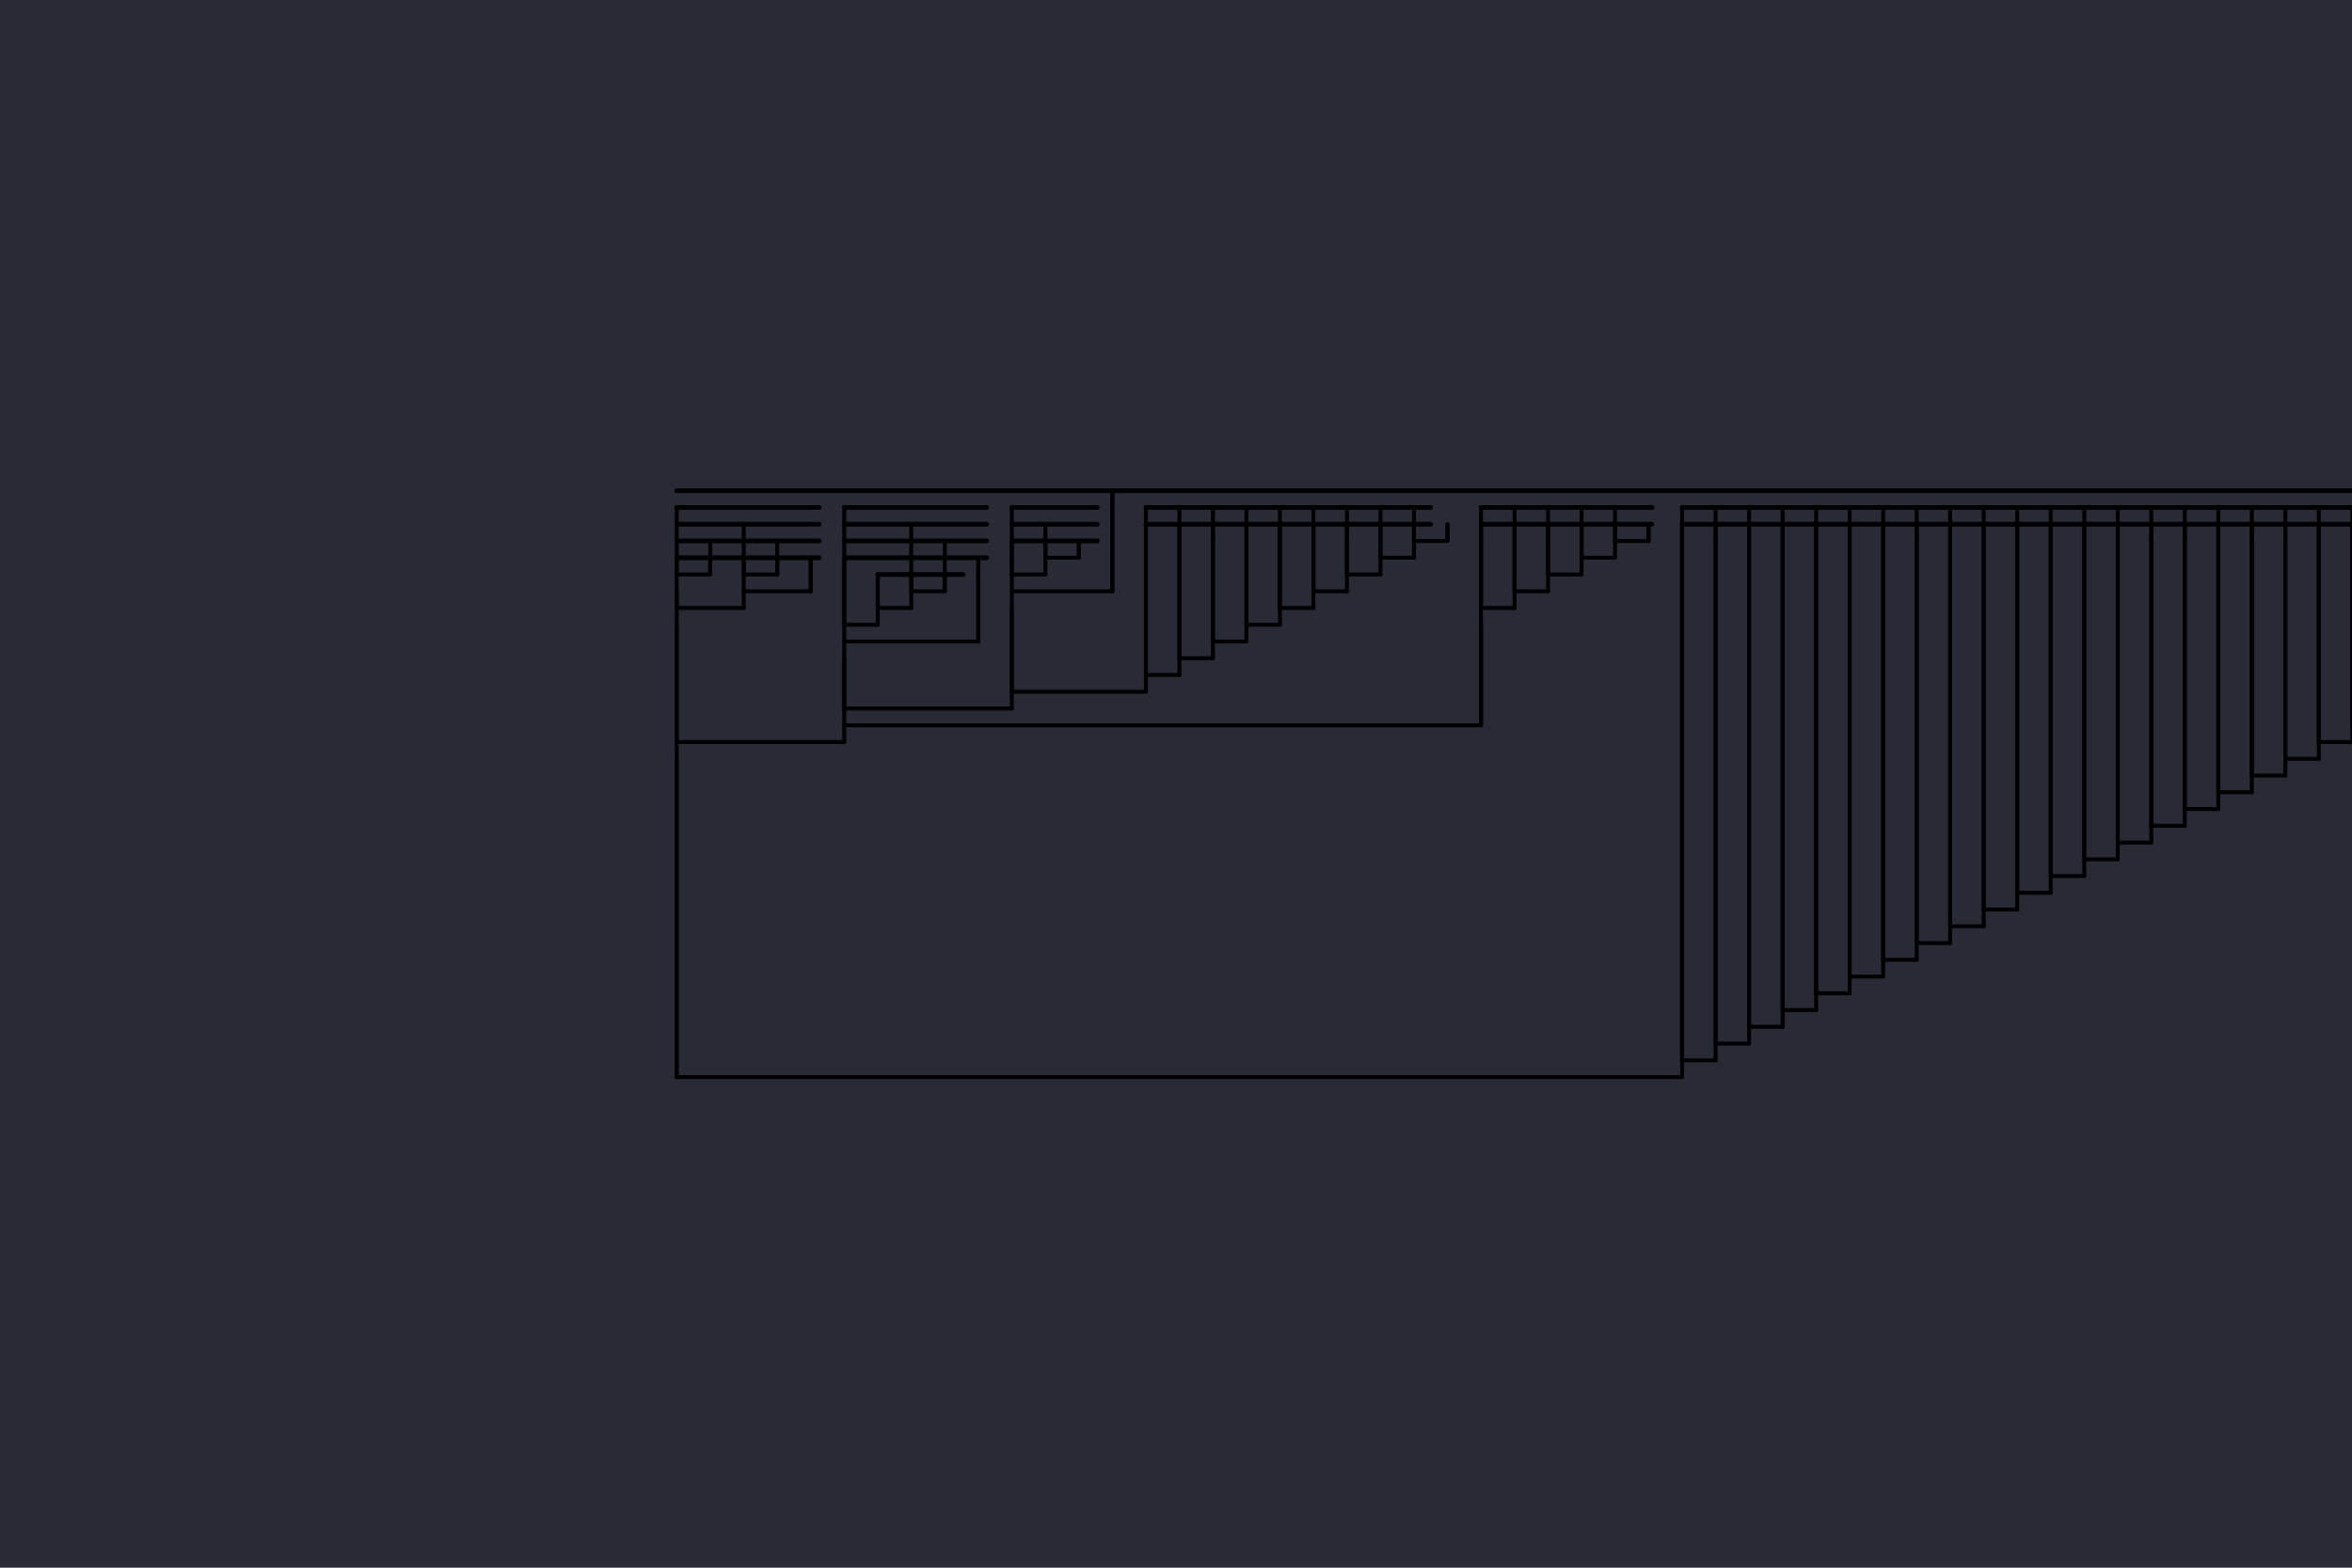 <svg xmlns="http://www.w3.org/2000/svg" width="1200" height="800" 
             viewBox="0 0 1200 800" preserveAspectRatio="xMidYMid meet"><rect width="1200" height="800" fill="#282a36" /><g transform="translate(325, 240.415)"><line x1="20.259" y1="10" x2="935.881" y2="10" 
               stroke="#000000" stroke-width="2.4" stroke-linecap="round" /><line x1="20.259" y1="146.788" x2="20.259" y2="309.223" 
              stroke="#000000" stroke-width="2" stroke-linecap="round" /><line x1="20.259" y1="309.223" x2="533.212" y2="309.223" 
            stroke="#000000" stroke-width="2" stroke-linecap="round" /><line x1="20.259" y1="309.223" x2="20.259" y2="138.238" 
            stroke="#000000" stroke-width="2" stroke-linecap="round" /><line x1="533.212" y1="309.223" x2="533.212" y2="300.674" 
            stroke="#000000" stroke-width="2" stroke-linecap="round" /><line x1="20.259" y1="78.394" x2="20.259" y2="138.238" 
              stroke="#000000" stroke-width="2" stroke-linecap="round" /><line x1="20.259" y1="138.238" x2="105.751" y2="138.238" 
            stroke="#000000" stroke-width="2" stroke-linecap="round" /><line x1="20.259" y1="138.238" x2="20.259" y2="69.845" 
            stroke="#000000" stroke-width="2" stroke-linecap="round" /><line x1="105.751" y1="138.238" x2="105.751" y2="129.689" 
            stroke="#000000" stroke-width="2" stroke-linecap="round" /><line x1="20.259" y1="18.549" x2="92.927" y2="18.549" 
               stroke="#000000" stroke-width="2.4" stroke-linecap="round" /><line x1="20.259" y1="27.098" x2="92.927" y2="27.098" 
               stroke="#000000" stroke-width="2.4" stroke-linecap="round" /><line x1="20.259" y1="35.648" x2="92.927" y2="35.648" 
               stroke="#000000" stroke-width="2.4" stroke-linecap="round" /><line x1="20.259" y1="44.197" x2="92.927" y2="44.197" 
               stroke="#000000" stroke-width="2.4" stroke-linecap="round" /><line x1="20.259" y1="61.295" x2="20.259" y2="69.845" 
              stroke="#000000" stroke-width="2" stroke-linecap="round" /><line x1="20.259" y1="69.845" x2="54.456" y2="69.845" 
            stroke="#000000" stroke-width="2" stroke-linecap="round" /><line x1="20.259" y1="69.845" x2="20.259" y2="52.746" 
            stroke="#000000" stroke-width="2" stroke-linecap="round" /><line x1="54.456" y1="69.845" x2="54.456" y2="61.295" 
            stroke="#000000" stroke-width="2" stroke-linecap="round" /><line x1="20.259" y1="52.746" x2="37.358" y2="52.746" 
            stroke="#000000" stroke-width="2" stroke-linecap="round" /><line x1="20.259" y1="52.746" x2="20.259" y2="44.197" 
            stroke="#000000" stroke-width="2" stroke-linecap="round" /><line x1="37.358" y1="52.746" x2="37.358" y2="44.197" 
            stroke="#000000" stroke-width="2" stroke-linecap="round" /><line x1="20.259" y1="52.746" x2="20.259" y2="18.549" 
           stroke="#000000" stroke-width="2" stroke-linecap="round" /><line x1="37.358" y1="52.746" x2="37.358" y2="35.648" 
           stroke="#000000" stroke-width="2" stroke-linecap="round" /><line x1="88.653" y1="52.746" x2="88.653" y2="61.295" 
              stroke="#000000" stroke-width="2" stroke-linecap="round" /><line x1="54.456" y1="61.295" x2="88.653" y2="61.295" 
            stroke="#000000" stroke-width="2" stroke-linecap="round" /><line x1="54.456" y1="61.295" x2="54.456" y2="52.746" 
            stroke="#000000" stroke-width="2" stroke-linecap="round" /><line x1="88.653" y1="61.295" x2="88.653" y2="44.197" 
            stroke="#000000" stroke-width="2" stroke-linecap="round" /><line x1="54.456" y1="52.746" x2="71.554" y2="52.746" 
            stroke="#000000" stroke-width="2" stroke-linecap="round" /><line x1="54.456" y1="52.746" x2="54.456" y2="44.197" 
            stroke="#000000" stroke-width="2" stroke-linecap="round" /><line x1="71.554" y1="52.746" x2="71.554" y2="44.197" 
            stroke="#000000" stroke-width="2" stroke-linecap="round" /><line x1="54.456" y1="52.746" x2="54.456" y2="27.098" 
           stroke="#000000" stroke-width="2" stroke-linecap="round" /><line x1="71.554" y1="52.746" x2="71.554" y2="35.648" 
           stroke="#000000" stroke-width="2" stroke-linecap="round" /><line x1="88.653" y1="52.746" x2="88.653" y2="44.197" 
           stroke="#000000" stroke-width="2" stroke-linecap="round" /><line x1="430.622" y1="78.394" x2="430.622" y2="129.689" 
              stroke="#000000" stroke-width="2" stroke-linecap="round" /><line x1="105.751" y1="129.689" x2="430.622" y2="129.689" 
            stroke="#000000" stroke-width="2" stroke-linecap="round" /><line x1="105.751" y1="129.689" x2="105.751" y2="121.14" 
            stroke="#000000" stroke-width="2" stroke-linecap="round" /><line x1="430.622" y1="129.689" x2="430.622" y2="69.845" 
            stroke="#000000" stroke-width="2" stroke-linecap="round" /><line x1="105.751" y1="95.492" x2="105.751" y2="121.14" 
              stroke="#000000" stroke-width="2" stroke-linecap="round" /><line x1="105.751" y1="121.14" x2="191.244" y2="121.14" 
            stroke="#000000" stroke-width="2" stroke-linecap="round" /><line x1="105.751" y1="121.14" x2="105.751" y2="86.943" 
            stroke="#000000" stroke-width="2" stroke-linecap="round" /><line x1="191.244" y1="121.14" x2="191.244" y2="112.591" 
            stroke="#000000" stroke-width="2" stroke-linecap="round" /><line x1="105.751" y1="18.549" x2="178.42" y2="18.549" 
               stroke="#000000" stroke-width="2.4" stroke-linecap="round" /><line x1="105.751" y1="27.098" x2="178.42" y2="27.098" 
               stroke="#000000" stroke-width="2.4" stroke-linecap="round" /><line x1="105.751" y1="35.648" x2="178.42" y2="35.648" 
               stroke="#000000" stroke-width="2.4" stroke-linecap="round" /><line x1="105.751" y1="44.197" x2="178.42" y2="44.197" 
               stroke="#000000" stroke-width="2.4" stroke-linecap="round" /><line x1="174.145" y1="52.746" x2="174.145" y2="86.943" 
              stroke="#000000" stroke-width="2" stroke-linecap="round" /><line x1="105.751" y1="86.943" x2="174.145" y2="86.943" 
            stroke="#000000" stroke-width="2" stroke-linecap="round" /><line x1="105.751" y1="86.943" x2="105.751" y2="78.394" 
            stroke="#000000" stroke-width="2" stroke-linecap="round" /><line x1="174.145" y1="86.943" x2="174.145" y2="44.197" 
            stroke="#000000" stroke-width="2" stroke-linecap="round" /><line x1="105.751" y1="52.746" x2="105.751" y2="78.394" 
              stroke="#000000" stroke-width="2" stroke-linecap="round" /><line x1="105.751" y1="78.394" x2="122.85" y2="78.394" 
            stroke="#000000" stroke-width="2" stroke-linecap="round" /><line x1="105.751" y1="78.394" x2="105.751" y2="44.197" 
            stroke="#000000" stroke-width="2" stroke-linecap="round" /><line x1="122.85" y1="78.394" x2="122.85" y2="69.845" 
            stroke="#000000" stroke-width="2" stroke-linecap="round" /><line x1="105.751" y1="52.746" x2="105.751" y2="18.549" 
           stroke="#000000" stroke-width="2" stroke-linecap="round" /><line x1="122.85" y1="52.746" x2="166.451" y2="52.746" 
               stroke="#000000" stroke-width="2.4" stroke-linecap="round" /><line x1="122.85" y1="61.295" x2="122.85" y2="69.845" 
              stroke="#000000" stroke-width="2" stroke-linecap="round" /><line x1="122.85" y1="69.845" x2="139.948" y2="69.845" 
            stroke="#000000" stroke-width="2" stroke-linecap="round" /><line x1="122.85" y1="69.845" x2="122.85" y2="52.746" 
            stroke="#000000" stroke-width="2" stroke-linecap="round" /><line x1="139.948" y1="69.845" x2="139.948" y2="61.295" 
            stroke="#000000" stroke-width="2" stroke-linecap="round" /><line x1="122.85" y1="61.295" x2="122.85" y2="52.746" 
           stroke="#000000" stroke-width="2" stroke-linecap="round" /><line x1="139.948" y1="61.295" x2="157.047" y2="61.295" 
            stroke="#000000" stroke-width="2" stroke-linecap="round" /><line x1="139.948" y1="61.295" x2="139.948" y2="52.746" 
            stroke="#000000" stroke-width="2" stroke-linecap="round" /><line x1="157.047" y1="61.295" x2="157.047" y2="52.746" 
            stroke="#000000" stroke-width="2" stroke-linecap="round" /><line x1="139.948" y1="61.295" x2="139.948" y2="27.098" 
           stroke="#000000" stroke-width="2" stroke-linecap="round" /><line x1="157.047" y1="61.295" x2="157.047" y2="35.648" 
           stroke="#000000" stroke-width="2" stroke-linecap="round" /><line x1="174.145" y1="52.746" x2="174.145" y2="44.197" 
           stroke="#000000" stroke-width="2" stroke-linecap="round" /><line x1="191.244" y1="69.845" x2="191.244" y2="112.591" 
              stroke="#000000" stroke-width="2" stroke-linecap="round" /><line x1="191.244" y1="112.591" x2="259.637" y2="112.591" 
            stroke="#000000" stroke-width="2" stroke-linecap="round" /><line x1="191.244" y1="112.591" x2="191.244" y2="61.295" 
            stroke="#000000" stroke-width="2" stroke-linecap="round" /><line x1="259.637" y1="112.591" x2="259.637" y2="104.041" 
            stroke="#000000" stroke-width="2" stroke-linecap="round" /><line x1="242.539" y1="18.549" x2="242.539" y2="61.295" 
              stroke="#000000" stroke-width="2" stroke-linecap="round" /><line x1="191.244" y1="61.295" x2="242.539" y2="61.295" 
            stroke="#000000" stroke-width="2" stroke-linecap="round" /><line x1="191.244" y1="61.295" x2="191.244" y2="52.746" 
            stroke="#000000" stroke-width="2" stroke-linecap="round" /><line x1="242.539" y1="61.295" x2="242.539" y2="10" 
            stroke="#000000" stroke-width="2" stroke-linecap="round" /><line x1="191.244" y1="18.549" x2="234.845" y2="18.549" 
               stroke="#000000" stroke-width="2.4" stroke-linecap="round" /><line x1="191.244" y1="27.098" x2="234.845" y2="27.098" 
               stroke="#000000" stroke-width="2.4" stroke-linecap="round" /><line x1="191.244" y1="35.648" x2="234.845" y2="35.648" 
               stroke="#000000" stroke-width="2.4" stroke-linecap="round" /><line x1="191.244" y1="44.197" x2="191.244" y2="52.746" 
              stroke="#000000" stroke-width="2" stroke-linecap="round" /><line x1="191.244" y1="52.746" x2="208.342" y2="52.746" 
            stroke="#000000" stroke-width="2" stroke-linecap="round" /><line x1="191.244" y1="52.746" x2="191.244" y2="35.648" 
            stroke="#000000" stroke-width="2" stroke-linecap="round" /><line x1="208.342" y1="52.746" x2="208.342" y2="44.197" 
            stroke="#000000" stroke-width="2" stroke-linecap="round" /><line x1="191.244" y1="44.197" x2="191.244" y2="18.549" 
           stroke="#000000" stroke-width="2" stroke-linecap="round" /><line x1="208.342" y1="44.197" x2="225.44" y2="44.197" 
            stroke="#000000" stroke-width="2" stroke-linecap="round" /><line x1="208.342" y1="44.197" x2="208.342" y2="35.648" 
            stroke="#000000" stroke-width="2" stroke-linecap="round" /><line x1="225.44" y1="44.197" x2="225.44" y2="35.648" 
            stroke="#000000" stroke-width="2" stroke-linecap="round" /><line x1="208.342" y1="44.197" x2="208.342" y2="27.098" 
           stroke="#000000" stroke-width="2" stroke-linecap="round" /><line x1="225.44" y1="44.197" x2="225.44" y2="35.648" 
           stroke="#000000" stroke-width="2" stroke-linecap="round" /><line x1="242.539" y1="18.549" x2="242.539" y2="10" 
           stroke="#000000" stroke-width="2" stroke-linecap="round" /><line x1="259.637" y1="18.549" x2="404.974" y2="18.549" 
               stroke="#000000" stroke-width="2.4" stroke-linecap="round" /><line x1="259.637" y1="27.098" x2="404.974" y2="27.098" 
               stroke="#000000" stroke-width="2.4" stroke-linecap="round" /><line x1="259.637" y1="35.648" x2="259.637" y2="104.041" 
              stroke="#000000" stroke-width="2" stroke-linecap="round" /><line x1="259.637" y1="104.041" x2="276.736" y2="104.041" 
            stroke="#000000" stroke-width="2" stroke-linecap="round" /><line x1="259.637" y1="104.041" x2="259.637" y2="27.098" 
            stroke="#000000" stroke-width="2" stroke-linecap="round" /><line x1="276.736" y1="104.041" x2="276.736" y2="95.492" 
            stroke="#000000" stroke-width="2" stroke-linecap="round" /><line x1="259.637" y1="35.648" x2="259.637" y2="18.549" 
           stroke="#000000" stroke-width="2" stroke-linecap="round" /><line x1="276.736" y1="35.648" x2="276.736" y2="95.492" 
              stroke="#000000" stroke-width="2" stroke-linecap="round" /><line x1="276.736" y1="95.492" x2="293.834" y2="95.492" 
            stroke="#000000" stroke-width="2" stroke-linecap="round" /><line x1="276.736" y1="95.492" x2="276.736" y2="27.098" 
            stroke="#000000" stroke-width="2" stroke-linecap="round" /><line x1="293.834" y1="95.492" x2="293.834" y2="86.943" 
            stroke="#000000" stroke-width="2" stroke-linecap="round" /><line x1="276.736" y1="35.648" x2="276.736" y2="18.549" 
           stroke="#000000" stroke-width="2" stroke-linecap="round" /><line x1="293.834" y1="35.648" x2="293.834" y2="86.943" 
              stroke="#000000" stroke-width="2" stroke-linecap="round" /><line x1="293.834" y1="86.943" x2="310.933" y2="86.943" 
            stroke="#000000" stroke-width="2" stroke-linecap="round" /><line x1="293.834" y1="86.943" x2="293.834" y2="27.098" 
            stroke="#000000" stroke-width="2" stroke-linecap="round" /><line x1="310.933" y1="86.943" x2="310.933" y2="78.394" 
            stroke="#000000" stroke-width="2" stroke-linecap="round" /><line x1="293.834" y1="35.648" x2="293.834" y2="18.549" 
           stroke="#000000" stroke-width="2" stroke-linecap="round" /><line x1="310.933" y1="35.648" x2="310.933" y2="78.394" 
              stroke="#000000" stroke-width="2" stroke-linecap="round" /><line x1="310.933" y1="78.394" x2="328.031" y2="78.394" 
            stroke="#000000" stroke-width="2" stroke-linecap="round" /><line x1="310.933" y1="78.394" x2="310.933" y2="27.098" 
            stroke="#000000" stroke-width="2" stroke-linecap="round" /><line x1="328.031" y1="78.394" x2="328.031" y2="69.845" 
            stroke="#000000" stroke-width="2" stroke-linecap="round" /><line x1="310.933" y1="35.648" x2="310.933" y2="18.549" 
           stroke="#000000" stroke-width="2" stroke-linecap="round" /><line x1="328.031" y1="35.648" x2="328.031" y2="69.845" 
              stroke="#000000" stroke-width="2" stroke-linecap="round" /><line x1="328.031" y1="69.845" x2="345.13" y2="69.845" 
            stroke="#000000" stroke-width="2" stroke-linecap="round" /><line x1="328.031" y1="69.845" x2="328.031" y2="27.098" 
            stroke="#000000" stroke-width="2" stroke-linecap="round" /><line x1="345.13" y1="69.845" x2="345.13" y2="61.295" 
            stroke="#000000" stroke-width="2" stroke-linecap="round" /><line x1="328.031" y1="35.648" x2="328.031" y2="18.549" 
           stroke="#000000" stroke-width="2" stroke-linecap="round" /><line x1="345.13" y1="35.648" x2="345.13" y2="61.295" 
              stroke="#000000" stroke-width="2" stroke-linecap="round" /><line x1="345.13" y1="61.295" x2="362.228" y2="61.295" 
            stroke="#000000" stroke-width="2" stroke-linecap="round" /><line x1="345.13" y1="61.295" x2="345.13" y2="27.098" 
            stroke="#000000" stroke-width="2" stroke-linecap="round" /><line x1="362.228" y1="61.295" x2="362.228" y2="52.746" 
            stroke="#000000" stroke-width="2" stroke-linecap="round" /><line x1="345.13" y1="35.648" x2="345.13" y2="18.549" 
           stroke="#000000" stroke-width="2" stroke-linecap="round" /><line x1="362.228" y1="35.648" x2="362.228" y2="52.746" 
              stroke="#000000" stroke-width="2" stroke-linecap="round" /><line x1="362.228" y1="52.746" x2="379.326" y2="52.746" 
            stroke="#000000" stroke-width="2" stroke-linecap="round" /><line x1="362.228" y1="52.746" x2="362.228" y2="27.098" 
            stroke="#000000" stroke-width="2" stroke-linecap="round" /><line x1="379.326" y1="52.746" x2="379.326" y2="44.197" 
            stroke="#000000" stroke-width="2" stroke-linecap="round" /><line x1="362.228" y1="35.648" x2="362.228" y2="18.549" 
           stroke="#000000" stroke-width="2" stroke-linecap="round" /><line x1="379.326" y1="35.648" x2="379.326" y2="44.197" 
              stroke="#000000" stroke-width="2" stroke-linecap="round" /><line x1="379.326" y1="44.197" x2="396.425" y2="44.197" 
            stroke="#000000" stroke-width="2" stroke-linecap="round" /><line x1="379.326" y1="44.197" x2="379.326" y2="27.098" 
            stroke="#000000" stroke-width="2" stroke-linecap="round" /><line x1="396.425" y1="44.197" x2="396.425" y2="35.648" 
            stroke="#000000" stroke-width="2" stroke-linecap="round" /><line x1="379.326" y1="35.648" x2="379.326" y2="18.549" 
           stroke="#000000" stroke-width="2" stroke-linecap="round" /><line x1="396.425" y1="35.648" x2="413.523" y2="35.648" 
            stroke="#000000" stroke-width="2" stroke-linecap="round" /><line x1="396.425" y1="35.648" x2="396.425" y2="27.098" 
            stroke="#000000" stroke-width="2" stroke-linecap="round" /><line x1="413.523" y1="35.648" x2="413.523" y2="27.098" 
            stroke="#000000" stroke-width="2" stroke-linecap="round" /><line x1="396.425" y1="35.648" x2="396.425" y2="18.549" 
           stroke="#000000" stroke-width="2" stroke-linecap="round" /><line x1="413.523" y1="35.648" x2="413.523" y2="27.098" 
           stroke="#000000" stroke-width="2" stroke-linecap="round" /><line x1="430.622" y1="18.549" x2="517.824" y2="18.549" 
               stroke="#000000" stroke-width="2.4" stroke-linecap="round" /><line x1="430.622" y1="27.098" x2="517.824" y2="27.098" 
               stroke="#000000" stroke-width="2.4" stroke-linecap="round" /><line x1="430.622" y1="35.648" x2="430.622" y2="69.845" 
              stroke="#000000" stroke-width="2" stroke-linecap="round" /><line x1="430.622" y1="69.845" x2="447.72" y2="69.845" 
            stroke="#000000" stroke-width="2" stroke-linecap="round" /><line x1="430.622" y1="69.845" x2="430.622" y2="27.098" 
            stroke="#000000" stroke-width="2" stroke-linecap="round" /><line x1="447.72" y1="69.845" x2="447.72" y2="61.295" 
            stroke="#000000" stroke-width="2" stroke-linecap="round" /><line x1="430.622" y1="35.648" x2="430.622" y2="18.549" 
           stroke="#000000" stroke-width="2" stroke-linecap="round" /><line x1="447.72" y1="35.648" x2="447.72" y2="61.295" 
              stroke="#000000" stroke-width="2" stroke-linecap="round" /><line x1="447.72" y1="61.295" x2="464.819" y2="61.295" 
            stroke="#000000" stroke-width="2" stroke-linecap="round" /><line x1="447.72" y1="61.295" x2="447.72" y2="27.098" 
            stroke="#000000" stroke-width="2" stroke-linecap="round" /><line x1="464.819" y1="61.295" x2="464.819" y2="52.746" 
            stroke="#000000" stroke-width="2" stroke-linecap="round" /><line x1="447.72" y1="35.648" x2="447.72" y2="18.549" 
           stroke="#000000" stroke-width="2" stroke-linecap="round" /><line x1="464.819" y1="35.648" x2="464.819" y2="52.746" 
              stroke="#000000" stroke-width="2" stroke-linecap="round" /><line x1="464.819" y1="52.746" x2="481.917" y2="52.746" 
            stroke="#000000" stroke-width="2" stroke-linecap="round" /><line x1="464.819" y1="52.746" x2="464.819" y2="27.098" 
            stroke="#000000" stroke-width="2" stroke-linecap="round" /><line x1="481.917" y1="52.746" x2="481.917" y2="44.197" 
            stroke="#000000" stroke-width="2" stroke-linecap="round" /><line x1="464.819" y1="35.648" x2="464.819" y2="18.549" 
           stroke="#000000" stroke-width="2" stroke-linecap="round" /><line x1="481.917" y1="35.648" x2="481.917" y2="44.197" 
              stroke="#000000" stroke-width="2" stroke-linecap="round" /><line x1="481.917" y1="44.197" x2="499.016" y2="44.197" 
            stroke="#000000" stroke-width="2" stroke-linecap="round" /><line x1="481.917" y1="44.197" x2="481.917" y2="27.098" 
            stroke="#000000" stroke-width="2" stroke-linecap="round" /><line x1="499.016" y1="44.197" x2="499.016" y2="35.648" 
            stroke="#000000" stroke-width="2" stroke-linecap="round" /><line x1="481.917" y1="35.648" x2="481.917" y2="18.549" 
           stroke="#000000" stroke-width="2" stroke-linecap="round" /><line x1="499.016" y1="35.648" x2="516.114" y2="35.648" 
            stroke="#000000" stroke-width="2" stroke-linecap="round" /><line x1="499.016" y1="35.648" x2="499.016" y2="27.098" 
            stroke="#000000" stroke-width="2" stroke-linecap="round" /><line x1="516.114" y1="35.648" x2="516.114" y2="27.098" 
            stroke="#000000" stroke-width="2" stroke-linecap="round" /><line x1="499.016" y1="35.648" x2="499.016" y2="18.549" 
           stroke="#000000" stroke-width="2" stroke-linecap="round" /><line x1="516.114" y1="35.648" x2="516.114" y2="27.098" 
           stroke="#000000" stroke-width="2" stroke-linecap="round" /><line x1="533.212" y1="18.549" x2="1012.824" y2="18.549" 
               stroke="#000000" stroke-width="2.4" stroke-linecap="round" /><line x1="533.212" y1="27.098" x2="1012.824" y2="27.098" 
               stroke="#000000" stroke-width="2.4" stroke-linecap="round" /><line x1="533.212" y1="35.648" x2="533.212" y2="300.674" 
              stroke="#000000" stroke-width="2" stroke-linecap="round" /><line x1="533.212" y1="300.674" x2="550.311" y2="300.674" 
            stroke="#000000" stroke-width="2" stroke-linecap="round" /><line x1="533.212" y1="300.674" x2="533.212" y2="27.098" 
            stroke="#000000" stroke-width="2" stroke-linecap="round" /><line x1="550.311" y1="300.674" x2="550.311" y2="292.124" 
            stroke="#000000" stroke-width="2" stroke-linecap="round" /><line x1="533.212" y1="35.648" x2="533.212" y2="18.549" 
           stroke="#000000" stroke-width="2" stroke-linecap="round" /><line x1="550.311" y1="35.648" x2="550.311" y2="292.124" 
              stroke="#000000" stroke-width="2" stroke-linecap="round" /><line x1="550.311" y1="292.124" x2="567.409" y2="292.124" 
            stroke="#000000" stroke-width="2" stroke-linecap="round" /><line x1="550.311" y1="292.124" x2="550.311" y2="27.098" 
            stroke="#000000" stroke-width="2" stroke-linecap="round" /><line x1="567.409" y1="292.124" x2="567.409" y2="283.575" 
            stroke="#000000" stroke-width="2" stroke-linecap="round" /><line x1="550.311" y1="35.648" x2="550.311" y2="18.549" 
           stroke="#000000" stroke-width="2" stroke-linecap="round" /><line x1="567.409" y1="35.648" x2="567.409" y2="283.575" 
              stroke="#000000" stroke-width="2" stroke-linecap="round" /><line x1="567.409" y1="283.575" x2="584.508" y2="283.575" 
            stroke="#000000" stroke-width="2" stroke-linecap="round" /><line x1="567.409" y1="283.575" x2="567.409" y2="27.098" 
            stroke="#000000" stroke-width="2" stroke-linecap="round" /><line x1="584.508" y1="283.575" x2="584.508" y2="275.026" 
            stroke="#000000" stroke-width="2" stroke-linecap="round" /><line x1="567.409" y1="35.648" x2="567.409" y2="18.549" 
           stroke="#000000" stroke-width="2" stroke-linecap="round" /><line x1="584.508" y1="35.648" x2="584.508" y2="275.026" 
              stroke="#000000" stroke-width="2" stroke-linecap="round" /><line x1="584.508" y1="275.026" x2="601.606" y2="275.026" 
            stroke="#000000" stroke-width="2" stroke-linecap="round" /><line x1="584.508" y1="275.026" x2="584.508" y2="27.098" 
            stroke="#000000" stroke-width="2" stroke-linecap="round" /><line x1="601.606" y1="275.026" x2="601.606" y2="266.477" 
            stroke="#000000" stroke-width="2" stroke-linecap="round" /><line x1="584.508" y1="35.648" x2="584.508" y2="18.549" 
           stroke="#000000" stroke-width="2" stroke-linecap="round" /><line x1="601.606" y1="35.648" x2="601.606" y2="266.477" 
              stroke="#000000" stroke-width="2" stroke-linecap="round" /><line x1="601.606" y1="266.477" x2="618.705" y2="266.477" 
            stroke="#000000" stroke-width="2" stroke-linecap="round" /><line x1="601.606" y1="266.477" x2="601.606" y2="27.098" 
            stroke="#000000" stroke-width="2" stroke-linecap="round" /><line x1="618.705" y1="266.477" x2="618.705" y2="257.927" 
            stroke="#000000" stroke-width="2" stroke-linecap="round" /><line x1="601.606" y1="35.648" x2="601.606" y2="18.549" 
           stroke="#000000" stroke-width="2" stroke-linecap="round" /><line x1="618.705" y1="35.648" x2="618.705" y2="257.927" 
              stroke="#000000" stroke-width="2" stroke-linecap="round" /><line x1="618.705" y1="257.927" x2="635.803" y2="257.927" 
            stroke="#000000" stroke-width="2" stroke-linecap="round" /><line x1="618.705" y1="257.927" x2="618.705" y2="27.098" 
            stroke="#000000" stroke-width="2" stroke-linecap="round" /><line x1="635.803" y1="257.927" x2="635.803" y2="249.378" 
            stroke="#000000" stroke-width="2" stroke-linecap="round" /><line x1="618.705" y1="35.648" x2="618.705" y2="18.549" 
           stroke="#000000" stroke-width="2" stroke-linecap="round" /><line x1="635.803" y1="35.648" x2="635.803" y2="249.378" 
              stroke="#000000" stroke-width="2" stroke-linecap="round" /><line x1="635.803" y1="249.378" x2="652.902" y2="249.378" 
            stroke="#000000" stroke-width="2" stroke-linecap="round" /><line x1="635.803" y1="249.378" x2="635.803" y2="27.098" 
            stroke="#000000" stroke-width="2" stroke-linecap="round" /><line x1="652.902" y1="249.378" x2="652.902" y2="240.829" 
            stroke="#000000" stroke-width="2" stroke-linecap="round" /><line x1="635.803" y1="35.648" x2="635.803" y2="18.549" 
           stroke="#000000" stroke-width="2" stroke-linecap="round" /><line x1="652.902" y1="35.648" x2="652.902" y2="240.829" 
              stroke="#000000" stroke-width="2" stroke-linecap="round" /><line x1="652.902" y1="240.829" x2="670" y2="240.829" 
            stroke="#000000" stroke-width="2" stroke-linecap="round" /><line x1="652.902" y1="240.829" x2="652.902" y2="27.098" 
            stroke="#000000" stroke-width="2" stroke-linecap="round" /><line x1="670" y1="240.829" x2="670" y2="232.28" 
            stroke="#000000" stroke-width="2" stroke-linecap="round" /><line x1="652.902" y1="35.648" x2="652.902" y2="18.549" 
           stroke="#000000" stroke-width="2" stroke-linecap="round" /><line x1="670" y1="35.648" x2="670" y2="232.28" 
              stroke="#000000" stroke-width="2" stroke-linecap="round" /><line x1="670" y1="232.28" x2="687.098" y2="232.28" 
            stroke="#000000" stroke-width="2" stroke-linecap="round" /><line x1="670" y1="232.28" x2="670" y2="27.098" 
            stroke="#000000" stroke-width="2" stroke-linecap="round" /><line x1="687.098" y1="232.28" x2="687.098" y2="223.731" 
            stroke="#000000" stroke-width="2" stroke-linecap="round" /><line x1="670" y1="35.648" x2="670" y2="18.549" 
           stroke="#000000" stroke-width="2" stroke-linecap="round" /><line x1="687.098" y1="35.648" x2="687.098" y2="223.731" 
              stroke="#000000" stroke-width="2" stroke-linecap="round" /><line x1="687.098" y1="223.731" x2="704.197" y2="223.731" 
            stroke="#000000" stroke-width="2" stroke-linecap="round" /><line x1="687.098" y1="223.731" x2="687.098" y2="27.098" 
            stroke="#000000" stroke-width="2" stroke-linecap="round" /><line x1="704.197" y1="223.731" x2="704.197" y2="215.181" 
            stroke="#000000" stroke-width="2" stroke-linecap="round" /><line x1="687.098" y1="35.648" x2="687.098" y2="18.549" 
           stroke="#000000" stroke-width="2" stroke-linecap="round" /><line x1="704.197" y1="35.648" x2="704.197" y2="215.181" 
              stroke="#000000" stroke-width="2" stroke-linecap="round" /><line x1="704.197" y1="215.181" x2="721.295" y2="215.181" 
            stroke="#000000" stroke-width="2" stroke-linecap="round" /><line x1="704.197" y1="215.181" x2="704.197" y2="27.098" 
            stroke="#000000" stroke-width="2" stroke-linecap="round" /><line x1="721.295" y1="215.181" x2="721.295" y2="206.632" 
            stroke="#000000" stroke-width="2" stroke-linecap="round" /><line x1="704.197" y1="35.648" x2="704.197" y2="18.549" 
           stroke="#000000" stroke-width="2" stroke-linecap="round" /><line x1="721.295" y1="35.648" x2="721.295" y2="206.632" 
              stroke="#000000" stroke-width="2" stroke-linecap="round" /><line x1="721.295" y1="206.632" x2="738.394" y2="206.632" 
            stroke="#000000" stroke-width="2" stroke-linecap="round" /><line x1="721.295" y1="206.632" x2="721.295" y2="27.098" 
            stroke="#000000" stroke-width="2" stroke-linecap="round" /><line x1="738.394" y1="206.632" x2="738.394" y2="198.083" 
            stroke="#000000" stroke-width="2" stroke-linecap="round" /><line x1="721.295" y1="35.648" x2="721.295" y2="18.549" 
           stroke="#000000" stroke-width="2" stroke-linecap="round" /><line x1="738.394" y1="35.648" x2="738.394" y2="198.083" 
              stroke="#000000" stroke-width="2" stroke-linecap="round" /><line x1="738.394" y1="198.083" x2="755.492" y2="198.083" 
            stroke="#000000" stroke-width="2" stroke-linecap="round" /><line x1="738.394" y1="198.083" x2="738.394" y2="27.098" 
            stroke="#000000" stroke-width="2" stroke-linecap="round" /><line x1="755.492" y1="198.083" x2="755.492" y2="189.534" 
            stroke="#000000" stroke-width="2" stroke-linecap="round" /><line x1="738.394" y1="35.648" x2="738.394" y2="18.549" 
           stroke="#000000" stroke-width="2" stroke-linecap="round" /><line x1="755.492" y1="35.648" x2="755.492" y2="189.534" 
              stroke="#000000" stroke-width="2" stroke-linecap="round" /><line x1="755.492" y1="189.534" x2="772.591" y2="189.534" 
            stroke="#000000" stroke-width="2" stroke-linecap="round" /><line x1="755.492" y1="189.534" x2="755.492" y2="27.098" 
            stroke="#000000" stroke-width="2" stroke-linecap="round" /><line x1="772.591" y1="189.534" x2="772.591" y2="180.984" 
            stroke="#000000" stroke-width="2" stroke-linecap="round" /><line x1="755.492" y1="35.648" x2="755.492" y2="18.549" 
           stroke="#000000" stroke-width="2" stroke-linecap="round" /><line x1="772.591" y1="35.648" x2="772.591" y2="180.984" 
              stroke="#000000" stroke-width="2" stroke-linecap="round" /><line x1="772.591" y1="180.984" x2="789.689" y2="180.984" 
            stroke="#000000" stroke-width="2" stroke-linecap="round" /><line x1="772.591" y1="180.984" x2="772.591" y2="27.098" 
            stroke="#000000" stroke-width="2" stroke-linecap="round" /><line x1="789.689" y1="180.984" x2="789.689" y2="172.435" 
            stroke="#000000" stroke-width="2" stroke-linecap="round" /><line x1="772.591" y1="35.648" x2="772.591" y2="18.549" 
           stroke="#000000" stroke-width="2" stroke-linecap="round" /><line x1="789.689" y1="35.648" x2="789.689" y2="172.435" 
              stroke="#000000" stroke-width="2" stroke-linecap="round" /><line x1="789.689" y1="172.435" x2="806.788" y2="172.435" 
            stroke="#000000" stroke-width="2" stroke-linecap="round" /><line x1="789.689" y1="172.435" x2="789.689" y2="27.098" 
            stroke="#000000" stroke-width="2" stroke-linecap="round" /><line x1="806.788" y1="172.435" x2="806.788" y2="163.886" 
            stroke="#000000" stroke-width="2" stroke-linecap="round" /><line x1="789.689" y1="35.648" x2="789.689" y2="18.549" 
           stroke="#000000" stroke-width="2" stroke-linecap="round" /><line x1="806.788" y1="35.648" x2="806.788" y2="163.886" 
              stroke="#000000" stroke-width="2" stroke-linecap="round" /><line x1="806.788" y1="163.886" x2="823.886" y2="163.886" 
            stroke="#000000" stroke-width="2" stroke-linecap="round" /><line x1="806.788" y1="163.886" x2="806.788" y2="27.098" 
            stroke="#000000" stroke-width="2" stroke-linecap="round" /><line x1="823.886" y1="163.886" x2="823.886" y2="155.337" 
            stroke="#000000" stroke-width="2" stroke-linecap="round" /><line x1="806.788" y1="35.648" x2="806.788" y2="18.549" 
           stroke="#000000" stroke-width="2" stroke-linecap="round" /><line x1="823.886" y1="35.648" x2="823.886" y2="155.337" 
              stroke="#000000" stroke-width="2" stroke-linecap="round" /><line x1="823.886" y1="155.337" x2="840.984" y2="155.337" 
            stroke="#000000" stroke-width="2" stroke-linecap="round" /><line x1="823.886" y1="155.337" x2="823.886" y2="27.098" 
            stroke="#000000" stroke-width="2" stroke-linecap="round" /><line x1="840.984" y1="155.337" x2="840.984" y2="146.788" 
            stroke="#000000" stroke-width="2" stroke-linecap="round" /><line x1="823.886" y1="35.648" x2="823.886" y2="18.549" 
           stroke="#000000" stroke-width="2" stroke-linecap="round" /><line x1="840.984" y1="35.648" x2="840.984" y2="146.788" 
              stroke="#000000" stroke-width="2" stroke-linecap="round" /><line x1="840.984" y1="146.788" x2="858.083" y2="146.788" 
            stroke="#000000" stroke-width="2" stroke-linecap="round" /><line x1="840.984" y1="146.788" x2="840.984" y2="27.098" 
            stroke="#000000" stroke-width="2" stroke-linecap="round" /><line x1="858.083" y1="146.788" x2="858.083" y2="138.238" 
            stroke="#000000" stroke-width="2" stroke-linecap="round" /><line x1="840.984" y1="35.648" x2="840.984" y2="18.549" 
           stroke="#000000" stroke-width="2" stroke-linecap="round" /><line x1="858.083" y1="35.648" x2="858.083" y2="138.238" 
              stroke="#000000" stroke-width="2" stroke-linecap="round" /><line x1="858.083" y1="138.238" x2="875.181" y2="138.238" 
            stroke="#000000" stroke-width="2" stroke-linecap="round" /><line x1="858.083" y1="138.238" x2="858.083" y2="27.098" 
            stroke="#000000" stroke-width="2" stroke-linecap="round" /><line x1="875.181" y1="138.238" x2="875.181" y2="129.689" 
            stroke="#000000" stroke-width="2" stroke-linecap="round" /><line x1="858.083" y1="35.648" x2="858.083" y2="18.549" 
           stroke="#000000" stroke-width="2" stroke-linecap="round" /><line x1="875.181" y1="35.648" x2="875.181" y2="129.689" 
              stroke="#000000" stroke-width="2" stroke-linecap="round" /><line x1="875.181" y1="129.689" x2="892.28" y2="129.689" 
            stroke="#000000" stroke-width="2" stroke-linecap="round" /><line x1="875.181" y1="129.689" x2="875.181" y2="27.098" 
            stroke="#000000" stroke-width="2" stroke-linecap="round" /><line x1="892.28" y1="129.689" x2="892.28" y2="121.14" 
            stroke="#000000" stroke-width="2" stroke-linecap="round" /><line x1="875.181" y1="35.648" x2="875.181" y2="18.549" 
           stroke="#000000" stroke-width="2" stroke-linecap="round" /><line x1="892.28" y1="35.648" x2="892.28" y2="121.14" 
              stroke="#000000" stroke-width="2" stroke-linecap="round" /><line x1="892.28" y1="121.14" x2="909.378" y2="121.14" 
            stroke="#000000" stroke-width="2" stroke-linecap="round" /><line x1="892.28" y1="121.14" x2="892.28" y2="27.098" 
            stroke="#000000" stroke-width="2" stroke-linecap="round" /><line x1="909.378" y1="121.14" x2="909.378" y2="112.591" 
            stroke="#000000" stroke-width="2" stroke-linecap="round" /><line x1="892.28" y1="35.648" x2="892.28" y2="18.549" 
           stroke="#000000" stroke-width="2" stroke-linecap="round" /><line x1="909.378" y1="35.648" x2="909.378" y2="112.591" 
              stroke="#000000" stroke-width="2" stroke-linecap="round" /><line x1="909.378" y1="112.591" x2="926.477" y2="112.591" 
            stroke="#000000" stroke-width="2" stroke-linecap="round" /><line x1="909.378" y1="112.591" x2="909.378" y2="27.098" 
            stroke="#000000" stroke-width="2" stroke-linecap="round" /><line x1="926.477" y1="112.591" x2="926.477" y2="104.041" 
            stroke="#000000" stroke-width="2" stroke-linecap="round" /><line x1="909.378" y1="35.648" x2="909.378" y2="18.549" 
           stroke="#000000" stroke-width="2" stroke-linecap="round" /><line x1="926.477" y1="35.648" x2="926.477" y2="104.041" 
              stroke="#000000" stroke-width="2" stroke-linecap="round" /><line x1="926.477" y1="104.041" x2="943.575" y2="104.041" 
            stroke="#000000" stroke-width="2" stroke-linecap="round" /><line x1="926.477" y1="104.041" x2="926.477" y2="27.098" 
            stroke="#000000" stroke-width="2" stroke-linecap="round" /><line x1="943.575" y1="104.041" x2="943.575" y2="95.492" 
            stroke="#000000" stroke-width="2" stroke-linecap="round" /><line x1="926.477" y1="35.648" x2="926.477" y2="18.549" 
           stroke="#000000" stroke-width="2" stroke-linecap="round" /><line x1="943.575" y1="35.648" x2="943.575" y2="95.492" 
              stroke="#000000" stroke-width="2" stroke-linecap="round" /><line x1="943.575" y1="95.492" x2="960.674" y2="95.492" 
            stroke="#000000" stroke-width="2" stroke-linecap="round" /><line x1="943.575" y1="95.492" x2="943.575" y2="27.098" 
            stroke="#000000" stroke-width="2" stroke-linecap="round" /><line x1="960.674" y1="95.492" x2="960.674" y2="86.943" 
            stroke="#000000" stroke-width="2" stroke-linecap="round" /><line x1="943.575" y1="35.648" x2="943.575" y2="18.549" 
           stroke="#000000" stroke-width="2" stroke-linecap="round" /><line x1="960.674" y1="35.648" x2="960.674" y2="86.943" 
              stroke="#000000" stroke-width="2" stroke-linecap="round" /><line x1="960.674" y1="86.943" x2="977.772" y2="86.943" 
            stroke="#000000" stroke-width="2" stroke-linecap="round" /><line x1="960.674" y1="86.943" x2="960.674" y2="27.098" 
            stroke="#000000" stroke-width="2" stroke-linecap="round" /><line x1="977.772" y1="86.943" x2="977.772" y2="78.394" 
            stroke="#000000" stroke-width="2" stroke-linecap="round" /><line x1="960.674" y1="35.648" x2="960.674" y2="18.549" 
           stroke="#000000" stroke-width="2" stroke-linecap="round" /><line x1="977.772" y1="35.648" x2="977.772" y2="78.394" 
              stroke="#000000" stroke-width="2" stroke-linecap="round" /><line x1="977.772" y1="78.394" x2="994.87" y2="78.394" 
            stroke="#000000" stroke-width="2" stroke-linecap="round" /><line x1="977.772" y1="78.394" x2="977.772" y2="27.098" 
            stroke="#000000" stroke-width="2" stroke-linecap="round" /><line x1="994.87" y1="78.394" x2="994.87" y2="69.845" 
            stroke="#000000" stroke-width="2" stroke-linecap="round" /><line x1="977.772" y1="35.648" x2="977.772" y2="18.549" 
           stroke="#000000" stroke-width="2" stroke-linecap="round" /><line x1="994.87" y1="35.648" x2="994.87" y2="69.845" 
              stroke="#000000" stroke-width="2" stroke-linecap="round" /><line x1="994.87" y1="69.845" x2="1011.969" y2="69.845" 
            stroke="#000000" stroke-width="2" stroke-linecap="round" /><line x1="994.87" y1="69.845" x2="994.87" y2="27.098" 
            stroke="#000000" stroke-width="2" stroke-linecap="round" /><line x1="1011.969" y1="69.845" x2="1011.969" y2="61.295" 
            stroke="#000000" stroke-width="2" stroke-linecap="round" /><line x1="994.87" y1="35.648" x2="994.87" y2="18.549" 
           stroke="#000000" stroke-width="2" stroke-linecap="round" /><line x1="1011.969" y1="35.648" x2="1011.969" y2="61.295" 
              stroke="#000000" stroke-width="2" stroke-linecap="round" /><line x1="1011.969" y1="61.295" x2="1029.067" y2="61.295" 
            stroke="#000000" stroke-width="2" stroke-linecap="round" /><line x1="1011.969" y1="61.295" x2="1011.969" y2="27.098" 
            stroke="#000000" stroke-width="2" stroke-linecap="round" /><line x1="1029.067" y1="61.295" x2="1029.067" y2="52.746" 
            stroke="#000000" stroke-width="2" stroke-linecap="round" /><line x1="1011.969" y1="35.648" x2="1011.969" y2="18.549" 
           stroke="#000000" stroke-width="2" stroke-linecap="round" /><line x1="1029.067" y1="35.648" x2="1029.067" y2="52.746" 
              stroke="#000000" stroke-width="2" stroke-linecap="round" /><line x1="1029.067" y1="52.746" x2="1046.166" y2="52.746" 
            stroke="#000000" stroke-width="2" stroke-linecap="round" /><line x1="1029.067" y1="52.746" x2="1029.067" y2="27.098" 
            stroke="#000000" stroke-width="2" stroke-linecap="round" /><line x1="1046.166" y1="52.746" x2="1046.166" y2="44.197" 
            stroke="#000000" stroke-width="2" stroke-linecap="round" /><line x1="1029.067" y1="35.648" x2="1029.067" y2="18.549" 
           stroke="#000000" stroke-width="2" stroke-linecap="round" /><line x1="1046.166" y1="35.648" x2="1046.166" y2="44.197" 
              stroke="#000000" stroke-width="2" stroke-linecap="round" /><line x1="1046.166" y1="44.197" x2="1063.264" y2="44.197" 
            stroke="#000000" stroke-width="2" stroke-linecap="round" /><line x1="1046.166" y1="44.197" x2="1046.166" y2="27.098" 
            stroke="#000000" stroke-width="2" stroke-linecap="round" /><line x1="1063.264" y1="44.197" x2="1063.264" y2="35.648" 
            stroke="#000000" stroke-width="2" stroke-linecap="round" /><line x1="1046.166" y1="35.648" x2="1046.166" y2="18.549" 
           stroke="#000000" stroke-width="2" stroke-linecap="round" /><line x1="1063.264" y1="35.648" x2="1080.363" y2="35.648" 
            stroke="#000000" stroke-width="2" stroke-linecap="round" /><line x1="1063.264" y1="35.648" x2="1063.264" y2="27.098" 
            stroke="#000000" stroke-width="2" stroke-linecap="round" /><line x1="1080.363" y1="35.648" x2="1080.363" y2="27.098" 
            stroke="#000000" stroke-width="2" stroke-linecap="round" /><line x1="1063.264" y1="35.648" x2="1063.264" y2="18.549" 
           stroke="#000000" stroke-width="2" stroke-linecap="round" /><line x1="1080.363" y1="35.648" x2="1080.363" y2="27.098" 
           stroke="#000000" stroke-width="2" stroke-linecap="round" /></g></svg>